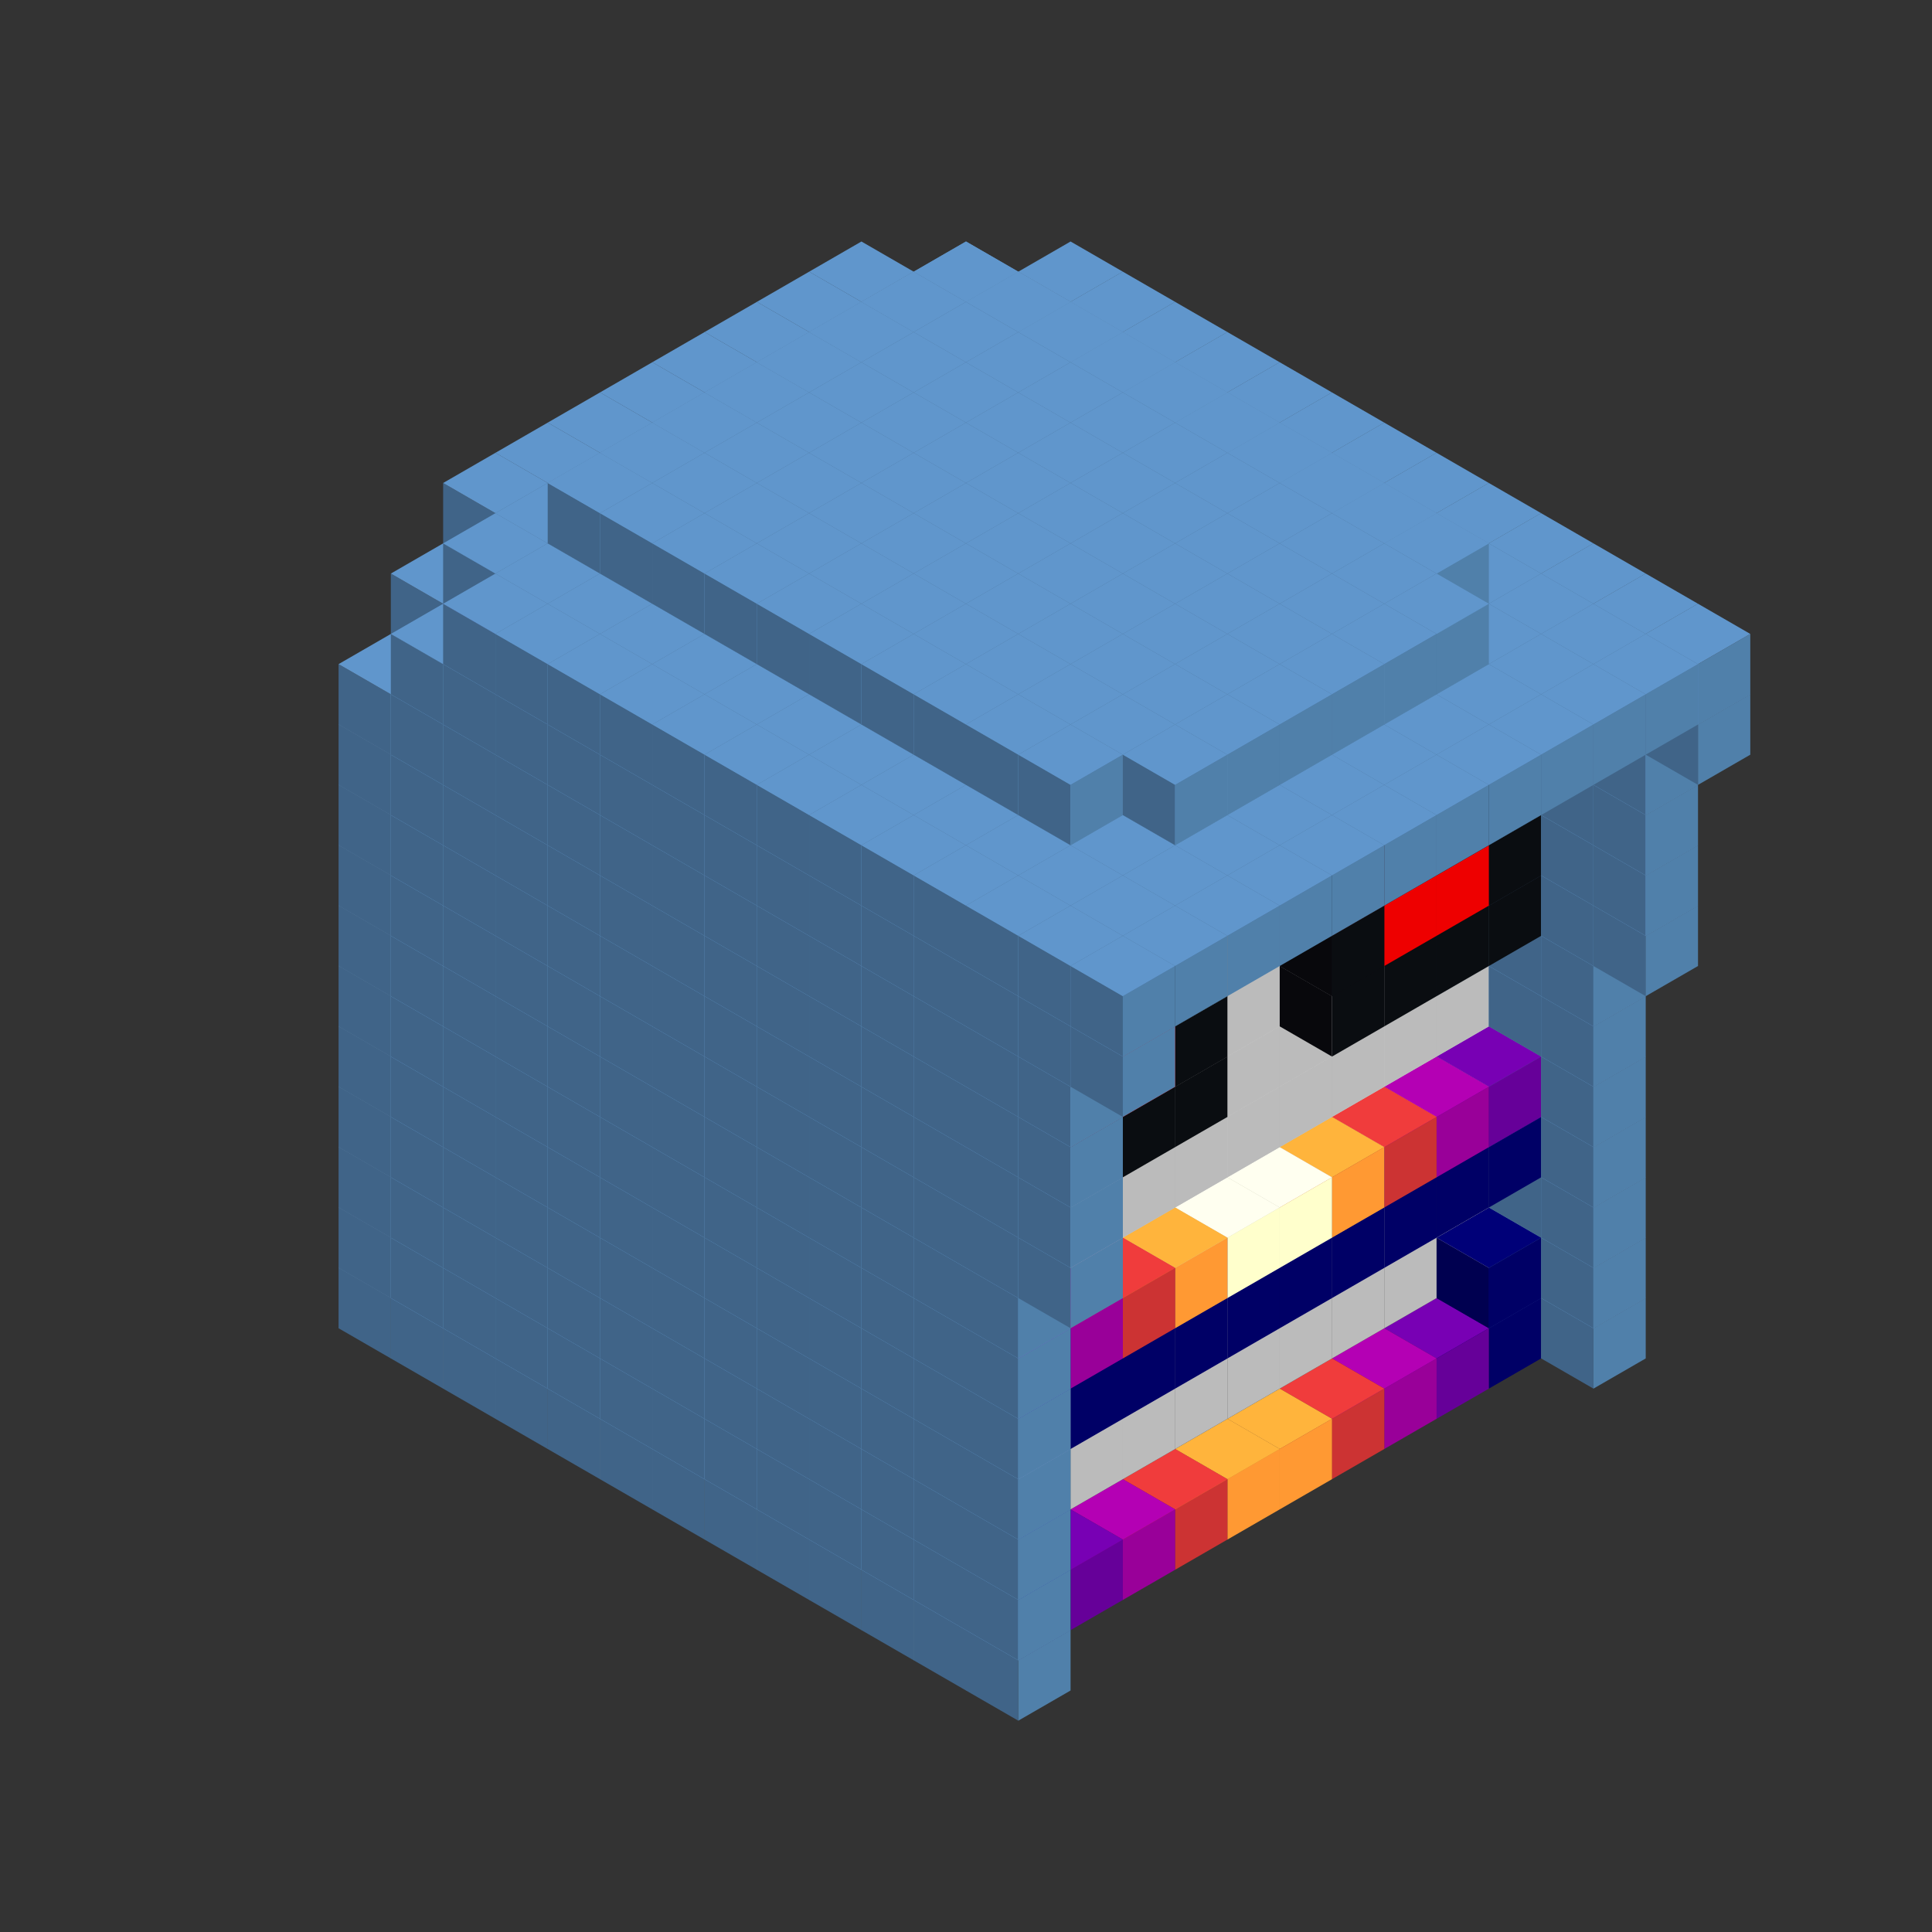 
<svg width='600' height='600' viewBox='4436371 5550000 3200000 3200000' xmlns='http://www.w3.org/2000/svg' xmlns:xlink='http://www.w3.org/1999/xlink'>
<rect x="4436371" y="5550000" width="3200000" height="3200000" fill="#333333" stroke="none"/>
<use xlink:href='#v-0x0000019b-11' transform='translate(1936371,3050000)'/>
<use xlink:href='#v-0x0000019b-11' transform='translate(983738,3600000)'/>
<use xlink:href='#v-0x0000019b-11' transform='translate(2022974,3100000)'/>
<use xlink:href='#v-0x0000019b-11' transform='translate(1070341,3650000)'/>
<use xlink:href='#v-0x0000019b-11' transform='translate(2109577,3150000)'/>
<use xlink:href='#v-0x0000019b-11' transform='translate(1156944,3700000)'/>
<use xlink:href='#v-0x0000019b-11' transform='translate(2196180,3200000)'/>
<use xlink:href='#v-0x0000019b-11' transform='translate(1243547,3750000)'/>
<use xlink:href='#v-0x0000019b-11' transform='translate(2282783,3250000)'/>
<use xlink:href='#v-0x0000019b-11' transform='translate(1330150,3800000)'/>
<use xlink:href='#v-0x0000019b-11' transform='translate(2369386,3300000)'/>
<use xlink:href='#v-0x0000019b-11' transform='translate(1416753,3850000)'/>
<use xlink:href='#v-0x0000019b-11' transform='translate(2455989,3350000)'/>
<use xlink:href='#v-0x0000019b-11' transform='translate(1503356,3900000)'/>
<use xlink:href='#v-0x0000019b-11' transform='translate(2542592,3400000)'/>
<use xlink:href='#v-0x0000019b-11' transform='translate(1589959,3950000)'/>
<use xlink:href='#v-0x0000019b-11' transform='translate(2629195,3450000)'/>
<use xlink:href='#v-0x0000019b-11' transform='translate(1676562,4000000)'/>
<use xlink:href='#v-0x0000019b-11' transform='translate(2715798,3500000)'/>
<use xlink:href='#v-0x0000019b-11' transform='translate(1763165,4050000)'/>
<use xlink:href='#v-0x0000019b-11' transform='translate(2802401,3550000)'/>
<use xlink:href='#v-0x0000019b-11' transform='translate(1849768,4100000)'/>
<use xlink:href='#v-0x0000019b-11' transform='translate(2889004,3600000)'/>
<use xlink:href='#v-0x0000019b-1' transform='translate(2802401,3650000)'/>
<use xlink:href='#v-0x0000019b-5' transform='translate(2715798,3700000)'/>
<use xlink:href='#v-0x0000019b-6' transform='translate(2629195,3750000)'/>
<use xlink:href='#v-0x0000019b-7' transform='translate(2542592,3800000)'/>
<use xlink:href='#v-0x0000019b-8' transform='translate(2455989,3850000)'/>
<use xlink:href='#v-0x0000019b-8' transform='translate(2369386,3900000)'/>
<use xlink:href='#v-0x0000019b-7' transform='translate(2282783,3950000)'/>
<use xlink:href='#v-0x0000019b-6' transform='translate(2196180,4000000)'/>
<use xlink:href='#v-0x0000019b-5' transform='translate(2109577,4050000)'/>
<use xlink:href='#v-0x0000019b-1' transform='translate(2022974,4100000)'/>
<use xlink:href='#v-0x0000019b-11' transform='translate(1936371,4150000)'/>
<use xlink:href='#v-0x0000019b-11' transform='translate(2975607,3650000)'/>
<use xlink:href='#v-0x0000019b-11' transform='translate(2022974,4200000)'/>
<use xlink:href='#v-0x0000019b-11' transform='translate(1936371,2950000)'/>
<use xlink:href='#v-0x0000019b-11' transform='translate(983738,3500000)'/>
<use xlink:href='#v-0x0000019b-11' transform='translate(2022974,3000000)'/>
<use xlink:href='#v-0x0000019b-11' transform='translate(1070341,3550000)'/>
<use xlink:href='#v-0x0000019b-11' transform='translate(2109577,3050000)'/>
<use xlink:href='#v-0x0000019b-11' transform='translate(1156944,3600000)'/>
<use xlink:href='#v-0x0000019b-11' transform='translate(2196180,3100000)'/>
<use xlink:href='#v-0x0000019b-11' transform='translate(1243547,3650000)'/>
<use xlink:href='#v-0x0000019b-11' transform='translate(2282783,3150000)'/>
<use xlink:href='#v-0x0000019b-11' transform='translate(1330150,3700000)'/>
<use xlink:href='#v-0x0000019b-11' transform='translate(2369386,3200000)'/>
<use xlink:href='#v-0x0000019b-11' transform='translate(1416753,3750000)'/>
<use xlink:href='#v-0x0000019b-11' transform='translate(2455989,3250000)'/>
<use xlink:href='#v-0x0000019b-11' transform='translate(1503356,3800000)'/>
<use xlink:href='#v-0x0000019b-11' transform='translate(2542592,3300000)'/>
<use xlink:href='#v-0x0000019b-11' transform='translate(1589959,3850000)'/>
<use xlink:href='#v-0x0000019b-11' transform='translate(2629195,3350000)'/>
<use xlink:href='#v-0x0000019b-11' transform='translate(1676562,3900000)'/>
<use xlink:href='#v-0x0000019b-11' transform='translate(2715798,3400000)'/>
<use xlink:href='#v-0x0000019b-11' transform='translate(1763165,3950000)'/>
<use xlink:href='#v-0x0000019b-11' transform='translate(2802401,3450000)'/>
<use xlink:href='#v-0x0000019b-2' transform='translate(2715798,3500000)'/>
<use xlink:href='#v-0x0000019b-2' transform='translate(2629195,3550000)'/>
<use xlink:href='#v-0x0000019b-2' transform='translate(2542592,3600000)'/>
<use xlink:href='#v-0x0000019b-2' transform='translate(2455989,3650000)'/>
<use xlink:href='#v-0x0000019b-2' transform='translate(2369386,3700000)'/>
<use xlink:href='#v-0x0000019b-2' transform='translate(2282783,3750000)'/>
<use xlink:href='#v-0x0000019b-2' transform='translate(2196180,3800000)'/>
<use xlink:href='#v-0x0000019b-2' transform='translate(2109577,3850000)'/>
<use xlink:href='#v-0x0000019b-2' transform='translate(2022974,3900000)'/>
<use xlink:href='#v-0x0000019b-2' transform='translate(1936371,3950000)'/>
<use xlink:href='#v-0x0000019b-11' transform='translate(1849768,4000000)'/>
<use xlink:href='#v-0x0000019b-11' transform='translate(2889004,3500000)'/>
<use xlink:href='#v-0x0000019b-1' transform='translate(2802401,3550000)'/>
<use xlink:href='#v-0x0000019b-1' transform='translate(2022974,4000000)'/>
<use xlink:href='#v-0x0000019b-11' transform='translate(1936371,4050000)'/>
<use xlink:href='#v-0x0000019b-11' transform='translate(2975607,3550000)'/>
<use xlink:href='#v-0x0000019b-11' transform='translate(2022974,4100000)'/>
<use xlink:href='#v-0x0000019b-11' transform='translate(1936371,2850000)'/>
<use xlink:href='#v-0x0000019b-11' transform='translate(983738,3400000)'/>
<use xlink:href='#v-0x0000019b-11' transform='translate(2022974,2900000)'/>
<use xlink:href='#v-0x0000019b-11' transform='translate(1070341,3450000)'/>
<use xlink:href='#v-0x0000019b-11' transform='translate(2109577,2950000)'/>
<use xlink:href='#v-0x0000019b-11' transform='translate(1156944,3500000)'/>
<use xlink:href='#v-0x0000019b-11' transform='translate(2196180,3000000)'/>
<use xlink:href='#v-0x0000019b-11' transform='translate(1243547,3550000)'/>
<use xlink:href='#v-0x0000019b-11' transform='translate(2282783,3050000)'/>
<use xlink:href='#v-0x0000019b-11' transform='translate(1330150,3600000)'/>
<use xlink:href='#v-0x0000019b-11' transform='translate(2369386,3100000)'/>
<use xlink:href='#v-0x0000019b-11' transform='translate(1416753,3650000)'/>
<use xlink:href='#v-0x0000019b-11' transform='translate(2455989,3150000)'/>
<use xlink:href='#v-0x0000019b-11' transform='translate(1503356,3700000)'/>
<use xlink:href='#v-0x0000019b-11' transform='translate(2542592,3200000)'/>
<use xlink:href='#v-0x0000019b-11' transform='translate(1589959,3750000)'/>
<use xlink:href='#v-0x0000019b-11' transform='translate(2629195,3250000)'/>
<use xlink:href='#v-0x0000019b-11' transform='translate(1676562,3800000)'/>
<use xlink:href='#v-0x0000019b-11' transform='translate(2715798,3300000)'/>
<use xlink:href='#v-0x0000019b-11' transform='translate(1763165,3850000)'/>
<use xlink:href='#v-0x0000019b-11' transform='translate(2802401,3350000)'/>
<use xlink:href='#v-0x0000019b-2' transform='translate(2715798,3400000)'/>
<use xlink:href='#v-0x0000019b-2' transform='translate(2629195,3450000)'/>
<use xlink:href='#v-0x0000019b-2' transform='translate(2542592,3500000)'/>
<use xlink:href='#v-0x0000019b-2' transform='translate(2455989,3550000)'/>
<use xlink:href='#v-0x0000019b-2' transform='translate(2369386,3600000)'/>
<use xlink:href='#v-0x0000019b-2' transform='translate(2282783,3650000)'/>
<use xlink:href='#v-0x0000019b-2' transform='translate(2196180,3700000)'/>
<use xlink:href='#v-0x0000019b-2' transform='translate(2109577,3750000)'/>
<use xlink:href='#v-0x0000019b-2' transform='translate(2022974,3800000)'/>
<use xlink:href='#v-0x0000019b-2' transform='translate(1936371,3850000)'/>
<use xlink:href='#v-0x0000019b-11' transform='translate(1849768,3900000)'/>
<use xlink:href='#v-0x0000019b-11' transform='translate(2889004,3400000)'/>
<use xlink:href='#v-0x0000019b-11' transform='translate(1936371,3950000)'/>
<use xlink:href='#v-0x0000019b-11' transform='translate(2975607,3450000)'/>
<use xlink:href='#v-0x0000019b-11' transform='translate(2022974,4000000)'/>
<use xlink:href='#v-0x0000019b-11' transform='translate(1936371,2750000)'/>
<use xlink:href='#v-0x0000019b-11' transform='translate(983738,3300000)'/>
<use xlink:href='#v-0x0000019b-11' transform='translate(2022974,2800000)'/>
<use xlink:href='#v-0x0000019b-11' transform='translate(1070341,3350000)'/>
<use xlink:href='#v-0x0000019b-11' transform='translate(2109577,2850000)'/>
<use xlink:href='#v-0x0000019b-11' transform='translate(1156944,3400000)'/>
<use xlink:href='#v-0x0000019b-11' transform='translate(2196180,2900000)'/>
<use xlink:href='#v-0x0000019b-11' transform='translate(1243547,3450000)'/>
<use xlink:href='#v-0x0000019b-11' transform='translate(2282783,2950000)'/>
<use xlink:href='#v-0x0000019b-11' transform='translate(1330150,3500000)'/>
<use xlink:href='#v-0x0000019b-11' transform='translate(2369386,3000000)'/>
<use xlink:href='#v-0x0000019b-11' transform='translate(1416753,3550000)'/>
<use xlink:href='#v-0x0000019b-11' transform='translate(2455989,3050000)'/>
<use xlink:href='#v-0x0000019b-11' transform='translate(1503356,3600000)'/>
<use xlink:href='#v-0x0000019b-11' transform='translate(2542592,3100000)'/>
<use xlink:href='#v-0x0000019b-11' transform='translate(1589959,3650000)'/>
<use xlink:href='#v-0x0000019b-11' transform='translate(2629195,3150000)'/>
<use xlink:href='#v-0x0000019b-11' transform='translate(1676562,3700000)'/>
<use xlink:href='#v-0x0000019b-11' transform='translate(2715798,3200000)'/>
<use xlink:href='#v-0x0000019b-11' transform='translate(1763165,3750000)'/>
<use xlink:href='#v-0x0000019b-11' transform='translate(2802401,3250000)'/>
<use xlink:href='#v-0x0000019b-2' transform='translate(2715798,3300000)'/>
<use xlink:href='#v-0x0000019b-2' transform='translate(2629195,3350000)'/>
<use xlink:href='#v-0x0000019b-2' transform='translate(2542592,3400000)'/>
<use xlink:href='#v-0x0000019b-2' transform='translate(2455989,3450000)'/>
<use xlink:href='#v-0x0000019b-2' transform='translate(2369386,3500000)'/>
<use xlink:href='#v-0x0000019b-2' transform='translate(2282783,3550000)'/>
<use xlink:href='#v-0x0000019b-2' transform='translate(2196180,3600000)'/>
<use xlink:href='#v-0x0000019b-2' transform='translate(2109577,3650000)'/>
<use xlink:href='#v-0x0000019b-2' transform='translate(2022974,3700000)'/>
<use xlink:href='#v-0x0000019b-2' transform='translate(1936371,3750000)'/>
<use xlink:href='#v-0x0000019b-11' transform='translate(1849768,3800000)'/>
<use xlink:href='#v-0x0000019b-11' transform='translate(2889004,3300000)'/>
<use xlink:href='#v-0x0000019b-1' transform='translate(2802401,3350000)'/>
<use xlink:href='#v-0x0000019b-1' transform='translate(2715798,3400000)'/>
<use xlink:href='#v-0x0000019b-1' transform='translate(2629195,3450000)'/>
<use xlink:href='#v-0x0000019b-1' transform='translate(2542592,3500000)'/>
<use xlink:href='#v-0x0000019b-1' transform='translate(2455989,3550000)'/>
<use xlink:href='#v-0x0000019b-1' transform='translate(2369386,3600000)'/>
<use xlink:href='#v-0x0000019b-1' transform='translate(2282783,3650000)'/>
<use xlink:href='#v-0x0000019b-1' transform='translate(2196180,3700000)'/>
<use xlink:href='#v-0x0000019b-1' transform='translate(2109577,3750000)'/>
<use xlink:href='#v-0x0000019b-1' transform='translate(2022974,3800000)'/>
<use xlink:href='#v-0x0000019b-11' transform='translate(1936371,3850000)'/>
<use xlink:href='#v-0x0000019b-11' transform='translate(2975607,3350000)'/>
<use xlink:href='#v-0x0000019b-11' transform='translate(2022974,3900000)'/>
<use xlink:href='#v-0x0000019b-11' transform='translate(1936371,2650000)'/>
<use xlink:href='#v-0x0000019b-11' transform='translate(983738,3200000)'/>
<use xlink:href='#v-0x0000019b-11' transform='translate(2022974,2700000)'/>
<use xlink:href='#v-0x0000019b-11' transform='translate(1070341,3250000)'/>
<use xlink:href='#v-0x0000019b-11' transform='translate(2109577,2750000)'/>
<use xlink:href='#v-0x0000019b-11' transform='translate(1156944,3300000)'/>
<use xlink:href='#v-0x0000019b-11' transform='translate(2196180,2800000)'/>
<use xlink:href='#v-0x0000019b-11' transform='translate(1243547,3350000)'/>
<use xlink:href='#v-0x0000019b-11' transform='translate(2282783,2850000)'/>
<use xlink:href='#v-0x0000019b-11' transform='translate(1330150,3400000)'/>
<use xlink:href='#v-0x0000019b-11' transform='translate(2369386,2900000)'/>
<use xlink:href='#v-0x0000019b-11' transform='translate(1416753,3450000)'/>
<use xlink:href='#v-0x0000019b-11' transform='translate(2455989,2950000)'/>
<use xlink:href='#v-0x0000019b-11' transform='translate(1503356,3500000)'/>
<use xlink:href='#v-0x0000019b-11' transform='translate(2542592,3000000)'/>
<use xlink:href='#v-0x0000019b-11' transform='translate(1589959,3550000)'/>
<use xlink:href='#v-0x0000019b-11' transform='translate(2629195,3050000)'/>
<use xlink:href='#v-0x0000019b-11' transform='translate(1676562,3600000)'/>
<use xlink:href='#v-0x0000019b-11' transform='translate(2715798,3100000)'/>
<use xlink:href='#v-0x0000019b-11' transform='translate(1763165,3650000)'/>
<use xlink:href='#v-0x0000019b-11' transform='translate(2802401,3150000)'/>
<use xlink:href='#v-0x0000019b-2' transform='translate(2715798,3200000)'/>
<use xlink:href='#v-0x0000019b-2' transform='translate(2629195,3250000)'/>
<use xlink:href='#v-0x0000019b-2' transform='translate(2542592,3300000)'/>
<use xlink:href='#v-0x0000019b-2' transform='translate(2455989,3350000)'/>
<use xlink:href='#v-0x0000019b-2' transform='translate(2369386,3400000)'/>
<use xlink:href='#v-0x0000019b-2' transform='translate(2282783,3450000)'/>
<use xlink:href='#v-0x0000019b-2' transform='translate(2196180,3500000)'/>
<use xlink:href='#v-0x0000019b-2' transform='translate(2109577,3550000)'/>
<use xlink:href='#v-0x0000019b-2' transform='translate(2022974,3600000)'/>
<use xlink:href='#v-0x0000019b-2' transform='translate(1936371,3650000)'/>
<use xlink:href='#v-0x0000019b-11' transform='translate(1849768,3700000)'/>
<use xlink:href='#v-0x0000019b-11' transform='translate(2889004,3200000)'/>
<use xlink:href='#v-0x0000019b-5' transform='translate(2802401,3250000)'/>
<use xlink:href='#v-0x0000019b-6' transform='translate(2715798,3300000)'/>
<use xlink:href='#v-0x0000019b-7' transform='translate(2629195,3350000)'/>
<use xlink:href='#v-0x0000019b-8' transform='translate(2542592,3400000)'/>
<use xlink:href='#v-0x0000019b-3' transform='translate(2455989,3450000)'/>
<use xlink:href='#v-0x0000019b-3' transform='translate(2369386,3500000)'/>
<use xlink:href='#v-0x0000019b-8' transform='translate(2282783,3550000)'/>
<use xlink:href='#v-0x0000019b-7' transform='translate(2196180,3600000)'/>
<use xlink:href='#v-0x0000019b-6' transform='translate(2109577,3650000)'/>
<use xlink:href='#v-0x0000019b-5' transform='translate(2022974,3700000)'/>
<use xlink:href='#v-0x0000019b-11' transform='translate(1936371,3750000)'/>
<use xlink:href='#v-0x0000019b-11' transform='translate(2975607,3250000)'/>
<use xlink:href='#v-0x0000019b-11' transform='translate(2022974,3800000)'/>
<use xlink:href='#v-0x0000019b-11' transform='translate(1936371,2550000)'/>
<use xlink:href='#v-0x0000019b-11' transform='translate(983738,3100000)'/>
<use xlink:href='#v-0x0000019b-11' transform='translate(2022974,2600000)'/>
<use xlink:href='#v-0x0000019b-11' transform='translate(1070341,3150000)'/>
<use xlink:href='#v-0x0000019b-11' transform='translate(2109577,2650000)'/>
<use xlink:href='#v-0x0000019b-11' transform='translate(1156944,3200000)'/>
<use xlink:href='#v-0x0000019b-11' transform='translate(2196180,2700000)'/>
<use xlink:href='#v-0x0000019b-11' transform='translate(1243547,3250000)'/>
<use xlink:href='#v-0x0000019b-11' transform='translate(2282783,2750000)'/>
<use xlink:href='#v-0x0000019b-11' transform='translate(1330150,3300000)'/>
<use xlink:href='#v-0x0000019b-11' transform='translate(2369386,2800000)'/>
<use xlink:href='#v-0x0000019b-11' transform='translate(1416753,3350000)'/>
<use xlink:href='#v-0x0000019b-11' transform='translate(2455989,2850000)'/>
<use xlink:href='#v-0x0000019b-11' transform='translate(1503356,3400000)'/>
<use xlink:href='#v-0x0000019b-11' transform='translate(2542592,2900000)'/>
<use xlink:href='#v-0x0000019b-11' transform='translate(1589959,3450000)'/>
<use xlink:href='#v-0x0000019b-11' transform='translate(2629195,2950000)'/>
<use xlink:href='#v-0x0000019b-11' transform='translate(1676562,3500000)'/>
<use xlink:href='#v-0x0000019b-11' transform='translate(2715798,3000000)'/>
<use xlink:href='#v-0x0000019b-11' transform='translate(1763165,3550000)'/>
<use xlink:href='#v-0x0000019b-11' transform='translate(2802401,3050000)'/>
<use xlink:href='#v-0x0000019b-2' transform='translate(2715798,3100000)'/>
<use xlink:href='#v-0x0000019b-2' transform='translate(2629195,3150000)'/>
<use xlink:href='#v-0x0000019b-2' transform='translate(2542592,3200000)'/>
<use xlink:href='#v-0x0000019b-2' transform='translate(2455989,3250000)'/>
<use xlink:href='#v-0x0000019b-2' transform='translate(2369386,3300000)'/>
<use xlink:href='#v-0x0000019b-2' transform='translate(2282783,3350000)'/>
<use xlink:href='#v-0x0000019b-2' transform='translate(2196180,3400000)'/>
<use xlink:href='#v-0x0000019b-2' transform='translate(2109577,3450000)'/>
<use xlink:href='#v-0x0000019b-2' transform='translate(2022974,3500000)'/>
<use xlink:href='#v-0x0000019b-2' transform='translate(1936371,3550000)'/>
<use xlink:href='#v-0x0000019b-11' transform='translate(1849768,3600000)'/>
<use xlink:href='#v-0x0000019b-11' transform='translate(2889004,3100000)'/>
<use xlink:href='#v-0x0000019b-11' transform='translate(1936371,3650000)'/>
<use xlink:href='#v-0x0000019b-11' transform='translate(2975607,3150000)'/>
<use xlink:href='#v-0x0000019b-11' transform='translate(2022974,3700000)'/>
<use xlink:href='#v-0x0000019b-11' transform='translate(1936371,2450000)'/>
<use xlink:href='#v-0x0000019b-11' transform='translate(983738,3000000)'/>
<use xlink:href='#v-0x0000019b-11' transform='translate(2022974,2500000)'/>
<use xlink:href='#v-0x0000019b-11' transform='translate(1070341,3050000)'/>
<use xlink:href='#v-0x0000019b-11' transform='translate(2109577,2550000)'/>
<use xlink:href='#v-0x0000019b-11' transform='translate(1156944,3100000)'/>
<use xlink:href='#v-0x0000019b-11' transform='translate(2196180,2600000)'/>
<use xlink:href='#v-0x0000019b-11' transform='translate(1243547,3150000)'/>
<use xlink:href='#v-0x0000019b-11' transform='translate(2282783,2650000)'/>
<use xlink:href='#v-0x0000019b-11' transform='translate(1330150,3200000)'/>
<use xlink:href='#v-0x0000019b-11' transform='translate(2369386,2700000)'/>
<use xlink:href='#v-0x0000019b-11' transform='translate(1416753,3250000)'/>
<use xlink:href='#v-0x0000019b-11' transform='translate(2455989,2750000)'/>
<use xlink:href='#v-0x0000019b-11' transform='translate(1503356,3300000)'/>
<use xlink:href='#v-0x0000019b-11' transform='translate(2542592,2800000)'/>
<use xlink:href='#v-0x0000019b-11' transform='translate(1589959,3350000)'/>
<use xlink:href='#v-0x0000019b-11' transform='translate(2629195,2850000)'/>
<use xlink:href='#v-0x0000019b-11' transform='translate(1676562,3400000)'/>
<use xlink:href='#v-0x0000019b-11' transform='translate(2715798,2900000)'/>
<use xlink:href='#v-0x0000019b-11' transform='translate(1763165,3450000)'/>
<use xlink:href='#v-0x0000019b-11' transform='translate(2802401,2950000)'/>
<use xlink:href='#v-0x0000019b-2' transform='translate(2715798,3000000)'/>
<use xlink:href='#v-0x0000019b-2' transform='translate(2629195,3050000)'/>
<use xlink:href='#v-0x0000019b-2' transform='translate(2542592,3100000)'/>
<use xlink:href='#v-0x0000019b-2' transform='translate(2455989,3150000)'/>
<use xlink:href='#v-0x0000019b-2' transform='translate(2369386,3200000)'/>
<use xlink:href='#v-0x0000019b-2' transform='translate(2282783,3250000)'/>
<use xlink:href='#v-0x0000019b-2' transform='translate(2196180,3300000)'/>
<use xlink:href='#v-0x0000019b-2' transform='translate(2109577,3350000)'/>
<use xlink:href='#v-0x0000019b-2' transform='translate(2022974,3400000)'/>
<use xlink:href='#v-0x0000019b-2' transform='translate(1936371,3450000)'/>
<use xlink:href='#v-0x0000019b-11' transform='translate(1849768,3500000)'/>
<use xlink:href='#v-0x0000019b-11' transform='translate(2889004,3000000)'/>
<use xlink:href='#v-0x0000019b-11' transform='translate(1936371,3550000)'/>
<use xlink:href='#v-0x0000019b-11' transform='translate(2975607,3050000)'/>
<use xlink:href='#v-0x0000019b-11' transform='translate(2022974,3600000)'/>
<use xlink:href='#v-0x0000019b-11' transform='translate(1936371,2350000)'/>
<use xlink:href='#v-0x0000019b-11' transform='translate(983738,2900000)'/>
<use xlink:href='#v-0x0000019b-11' transform='translate(2022974,2400000)'/>
<use xlink:href='#v-0x0000019b-11' transform='translate(1070341,2950000)'/>
<use xlink:href='#v-0x0000019b-11' transform='translate(2109577,2450000)'/>
<use xlink:href='#v-0x0000019b-11' transform='translate(1156944,3000000)'/>
<use xlink:href='#v-0x0000019b-11' transform='translate(2196180,2500000)'/>
<use xlink:href='#v-0x0000019b-11' transform='translate(1243547,3050000)'/>
<use xlink:href='#v-0x0000019b-11' transform='translate(2282783,2550000)'/>
<use xlink:href='#v-0x0000019b-11' transform='translate(1330150,3100000)'/>
<use xlink:href='#v-0x0000019b-11' transform='translate(2369386,2600000)'/>
<use xlink:href='#v-0x0000019b-11' transform='translate(1416753,3150000)'/>
<use xlink:href='#v-0x0000019b-11' transform='translate(2455989,2650000)'/>
<use xlink:href='#v-0x0000019b-11' transform='translate(1503356,3200000)'/>
<use xlink:href='#v-0x0000019b-11' transform='translate(2542592,2700000)'/>
<use xlink:href='#v-0x0000019b-11' transform='translate(1589959,3250000)'/>
<use xlink:href='#v-0x0000019b-11' transform='translate(2629195,2750000)'/>
<use xlink:href='#v-0x0000019b-11' transform='translate(1676562,3300000)'/>
<use xlink:href='#v-0x0000019b-11' transform='translate(2715798,2800000)'/>
<use xlink:href='#v-0x0000019b-11' transform='translate(1763165,3350000)'/>
<use xlink:href='#v-0x0000019b-11' transform='translate(2802401,2850000)'/>
<use xlink:href='#v-0x0000019b-2' transform='translate(2715798,2900000)'/>
<use xlink:href='#v-0x0000019b-2' transform='translate(2629195,2950000)'/>
<use xlink:href='#v-0x0000019b-2' transform='translate(2542592,3000000)'/>
<use xlink:href='#v-0x0000019b-2' transform='translate(2455989,3050000)'/>
<use xlink:href='#v-0x0000019b-2' transform='translate(2369386,3100000)'/>
<use xlink:href='#v-0x0000019b-2' transform='translate(2282783,3150000)'/>
<use xlink:href='#v-0x0000019b-2' transform='translate(2196180,3200000)'/>
<use xlink:href='#v-0x0000019b-2' transform='translate(2109577,3250000)'/>
<use xlink:href='#v-0x0000019b-2' transform='translate(2022974,3300000)'/>
<use xlink:href='#v-0x0000019b-2' transform='translate(1936371,3350000)'/>
<use xlink:href='#v-0x0000019b-11' transform='translate(1849768,3400000)'/>
<use xlink:href='#v-0x0000019b-11' transform='translate(2889004,2900000)'/>
<use xlink:href='#v-0x0000019b-9' transform='translate(2802401,2950000)'/>
<use xlink:href='#v-0x0000019b-9' transform='translate(2715798,3000000)'/>
<use xlink:href='#v-0x0000019b-9' transform='translate(2629195,3050000)'/>
<use xlink:href='#v-0x0000019b-9' transform='translate(2542592,3100000)'/>
<use xlink:href='#v-0x0000019b-9' transform='translate(2282783,3250000)'/>
<use xlink:href='#v-0x0000019b-9' transform='translate(2196180,3300000)'/>
<use xlink:href='#v-0x0000019b-9' transform='translate(2109577,3350000)'/>
<use xlink:href='#v-0x0000019b-9' transform='translate(2022974,3400000)'/>
<use xlink:href='#v-0x0000019b-11' transform='translate(1936371,3450000)'/>
<use xlink:href='#v-0x0000019b-11' transform='translate(2975607,2950000)'/>
<use xlink:href='#v-0x0000019b-11' transform='translate(2022974,3500000)'/>
<use xlink:href='#v-0x0000019b-11' transform='translate(3062210,3000000)'/>
<use xlink:href='#v-0x0000019b-11' transform='translate(2109577,3550000)'/>
<use xlink:href='#v-0x0000019b-11' transform='translate(1936371,2250000)'/>
<use xlink:href='#v-0x0000019b-11' transform='translate(983738,2800000)'/>
<use xlink:href='#v-0x0000019b-11' transform='translate(2022974,2300000)'/>
<use xlink:href='#v-0x0000019b-11' transform='translate(1070341,2850000)'/>
<use xlink:href='#v-0x0000019b-11' transform='translate(2109577,2350000)'/>
<use xlink:href='#v-0x0000019b-11' transform='translate(1156944,2900000)'/>
<use xlink:href='#v-0x0000019b-11' transform='translate(2196180,2400000)'/>
<use xlink:href='#v-0x0000019b-11' transform='translate(1243547,2950000)'/>
<use xlink:href='#v-0x0000019b-11' transform='translate(2282783,2450000)'/>
<use xlink:href='#v-0x0000019b-11' transform='translate(1330150,3000000)'/>
<use xlink:href='#v-0x0000019b-11' transform='translate(2369386,2500000)'/>
<use xlink:href='#v-0x0000019b-11' transform='translate(1416753,3050000)'/>
<use xlink:href='#v-0x0000019b-11' transform='translate(2455989,2550000)'/>
<use xlink:href='#v-0x0000019b-11' transform='translate(1503356,3100000)'/>
<use xlink:href='#v-0x0000019b-11' transform='translate(2542592,2600000)'/>
<use xlink:href='#v-0x0000019b-11' transform='translate(1589959,3150000)'/>
<use xlink:href='#v-0x0000019b-11' transform='translate(2629195,2650000)'/>
<use xlink:href='#v-0x0000019b-11' transform='translate(1676562,3200000)'/>
<use xlink:href='#v-0x0000019b-11' transform='translate(2715798,2700000)'/>
<use xlink:href='#v-0x0000019b-11' transform='translate(1763165,3250000)'/>
<use xlink:href='#v-0x0000019b-11' transform='translate(2802401,2750000)'/>
<use xlink:href='#v-0x0000019b-2' transform='translate(2715798,2800000)'/>
<use xlink:href='#v-0x0000019b-2' transform='translate(2629195,2850000)'/>
<use xlink:href='#v-0x0000019b-2' transform='translate(2542592,2900000)'/>
<use xlink:href='#v-0x0000019b-2' transform='translate(2455989,2950000)'/>
<use xlink:href='#v-0x0000019b-2' transform='translate(2369386,3000000)'/>
<use xlink:href='#v-0x0000019b-2' transform='translate(2282783,3050000)'/>
<use xlink:href='#v-0x0000019b-2' transform='translate(2196180,3100000)'/>
<use xlink:href='#v-0x0000019b-2' transform='translate(2109577,3150000)'/>
<use xlink:href='#v-0x0000019b-2' transform='translate(2022974,3200000)'/>
<use xlink:href='#v-0x0000019b-2' transform='translate(1936371,3250000)'/>
<use xlink:href='#v-0x0000019b-11' transform='translate(1849768,3300000)'/>
<use xlink:href='#v-0x0000019b-11' transform='translate(2889004,2800000)'/>
<use xlink:href='#v-0x0000019b-9' transform='translate(2802401,2850000)'/>
<use xlink:href='#v-0x0000019b-10' transform='translate(2715798,2900000)'/>
<use xlink:href='#v-0x0000019b-10' transform='translate(2629195,2950000)'/>
<use xlink:href='#v-0x0000019b-9' transform='translate(2542592,3000000)'/>
<use xlink:href='#v-0x0000019b-9' transform='translate(2282783,3150000)'/>
<use xlink:href='#v-0x0000019b-10' transform='translate(2196180,3200000)'/>
<use xlink:href='#v-0x0000019b-10' transform='translate(2109577,3250000)'/>
<use xlink:href='#v-0x0000019b-9' transform='translate(2022974,3300000)'/>
<use xlink:href='#v-0x0000019b-11' transform='translate(1936371,3350000)'/>
<use xlink:href='#v-0x0000019b-11' transform='translate(2975607,2850000)'/>
<use xlink:href='#v-0x0000019b-11' transform='translate(2022974,3400000)'/>
<use xlink:href='#v-0x0000019b-11' transform='translate(3062210,2900000)'/>
<use xlink:href='#v-0x0000019b-11' transform='translate(2109577,3450000)'/>
<use xlink:href='#v-0x0000019b-11' transform='translate(1936371,2150000)'/>
<use xlink:href='#v-0x0000019b-11' transform='translate(983738,2700000)'/>
<use xlink:href='#v-0x0000019b-11' transform='translate(2022974,2200000)'/>
<use xlink:href='#v-0x0000019b-11' transform='translate(1070341,2750000)'/>
<use xlink:href='#v-0x0000019b-11' transform='translate(2109577,2250000)'/>
<use xlink:href='#v-0x0000019b-11' transform='translate(1156944,2800000)'/>
<use xlink:href='#v-0x0000019b-11' transform='translate(2196180,2300000)'/>
<use xlink:href='#v-0x0000019b-11' transform='translate(1243547,2850000)'/>
<use xlink:href='#v-0x0000019b-11' transform='translate(2282783,2350000)'/>
<use xlink:href='#v-0x0000019b-11' transform='translate(1330150,2900000)'/>
<use xlink:href='#v-0x0000019b-11' transform='translate(2369386,2400000)'/>
<use xlink:href='#v-0x0000019b-11' transform='translate(1416753,2950000)'/>
<use xlink:href='#v-0x0000019b-11' transform='translate(2455989,2450000)'/>
<use xlink:href='#v-0x0000019b-11' transform='translate(1503356,3000000)'/>
<use xlink:href='#v-0x0000019b-11' transform='translate(2542592,2500000)'/>
<use xlink:href='#v-0x0000019b-11' transform='translate(1589959,3050000)'/>
<use xlink:href='#v-0x0000019b-11' transform='translate(2629195,2550000)'/>
<use xlink:href='#v-0x0000019b-11' transform='translate(1676562,3100000)'/>
<use xlink:href='#v-0x0000019b-11' transform='translate(2715798,2600000)'/>
<use xlink:href='#v-0x0000019b-11' transform='translate(1763165,3150000)'/>
<use xlink:href='#v-0x0000019b-11' transform='translate(2802401,2650000)'/>
<use xlink:href='#v-0x0000019b-2' transform='translate(2715798,2700000)'/>
<use xlink:href='#v-0x0000019b-2' transform='translate(2629195,2750000)'/>
<use xlink:href='#v-0x0000019b-2' transform='translate(2542592,2800000)'/>
<use xlink:href='#v-0x0000019b-2' transform='translate(2455989,2850000)'/>
<use xlink:href='#v-0x0000019b-2' transform='translate(2369386,2900000)'/>
<use xlink:href='#v-0x0000019b-2' transform='translate(2282783,2950000)'/>
<use xlink:href='#v-0x0000019b-2' transform='translate(2196180,3000000)'/>
<use xlink:href='#v-0x0000019b-2' transform='translate(2109577,3050000)'/>
<use xlink:href='#v-0x0000019b-2' transform='translate(2022974,3100000)'/>
<use xlink:href='#v-0x0000019b-2' transform='translate(1936371,3150000)'/>
<use xlink:href='#v-0x0000019b-11' transform='translate(1849768,3200000)'/>
<use xlink:href='#v-0x0000019b-11' transform='translate(2889004,2700000)'/>
<use xlink:href='#v-0x0000019b-9' transform='translate(2802401,2750000)'/>
<use xlink:href='#v-0x0000019b-9' transform='translate(2715798,2800000)'/>
<use xlink:href='#v-0x0000019b-9' transform='translate(2629195,2850000)'/>
<use xlink:href='#v-0x0000019b-9' transform='translate(2542592,2900000)'/>
<use xlink:href='#v-0x0000019b-9' transform='translate(2282783,3050000)'/>
<use xlink:href='#v-0x0000019b-9' transform='translate(2196180,3100000)'/>
<use xlink:href='#v-0x0000019b-9' transform='translate(2109577,3150000)'/>
<use xlink:href='#v-0x0000019b-9' transform='translate(2022974,3200000)'/>
<use xlink:href='#v-0x0000019b-11' transform='translate(1936371,3250000)'/>
<use xlink:href='#v-0x0000019b-11' transform='translate(2975607,2750000)'/>
<use xlink:href='#v-0x0000019b-11' transform='translate(2022974,3300000)'/>
<use xlink:href='#v-0x0000019b-11' transform='translate(3062210,2800000)'/>
<use xlink:href='#v-0x0000019b-11' transform='translate(2109577,3350000)'/>
<use xlink:href='#v-0x0000019b-11' transform='translate(1936371,2050000)'/>
<use xlink:href='#v-0x0000019b-11' transform='translate(983738,2600000)'/>
<use xlink:href='#v-0x0000019b-11' transform='translate(2022974,2100000)'/>
<use xlink:href='#v-0x0000019b-11' transform='translate(1070341,2650000)'/>
<use xlink:href='#v-0x0000019b-11' transform='translate(2109577,2150000)'/>
<use xlink:href='#v-0x0000019b-11' transform='translate(1156944,2700000)'/>
<use xlink:href='#v-0x0000019b-11' transform='translate(2196180,2200000)'/>
<use xlink:href='#v-0x0000019b-11' transform='translate(1243547,2750000)'/>
<use xlink:href='#v-0x0000019b-11' transform='translate(2282783,2250000)'/>
<use xlink:href='#v-0x0000019b-11' transform='translate(1330150,2800000)'/>
<use xlink:href='#v-0x0000019b-11' transform='translate(2369386,2300000)'/>
<use xlink:href='#v-0x0000019b-11' transform='translate(1416753,2850000)'/>
<use xlink:href='#v-0x0000019b-11' transform='translate(2455989,2350000)'/>
<use xlink:href='#v-0x0000019b-11' transform='translate(1503356,2900000)'/>
<use xlink:href='#v-0x0000019b-11' transform='translate(2542592,2400000)'/>
<use xlink:href='#v-0x0000019b-11' transform='translate(1589959,2950000)'/>
<use xlink:href='#v-0x0000019b-11' transform='translate(2629195,2450000)'/>
<use xlink:href='#v-0x0000019b-11' transform='translate(1676562,3000000)'/>
<use xlink:href='#v-0x0000019b-11' transform='translate(2715798,2500000)'/>
<use xlink:href='#v-0x0000019b-11' transform='translate(1763165,3050000)'/>
<use xlink:href='#v-0x0000019b-11' transform='translate(2802401,2550000)'/>
<use xlink:href='#v-0x0000019b-2' transform='translate(2715798,2600000)'/>
<use xlink:href='#v-0x0000019b-2' transform='translate(2629195,2650000)'/>
<use xlink:href='#v-0x0000019b-2' transform='translate(2542592,2700000)'/>
<use xlink:href='#v-0x0000019b-2' transform='translate(2455989,2750000)'/>
<use xlink:href='#v-0x0000019b-2' transform='translate(2369386,2800000)'/>
<use xlink:href='#v-0x0000019b-2' transform='translate(2282783,2850000)'/>
<use xlink:href='#v-0x0000019b-2' transform='translate(2196180,2900000)'/>
<use xlink:href='#v-0x0000019b-2' transform='translate(2109577,2950000)'/>
<use xlink:href='#v-0x0000019b-2' transform='translate(2022974,3000000)'/>
<use xlink:href='#v-0x0000019b-2' transform='translate(1936371,3050000)'/>
<use xlink:href='#v-0x0000019b-11' transform='translate(1849768,3100000)'/>
<use xlink:href='#v-0x0000019b-11' transform='translate(2889004,2600000)'/>
<use xlink:href='#v-0x0000019b-11' transform='translate(1936371,3150000)'/>
<use xlink:href='#v-0x0000019b-11' transform='translate(2975607,2650000)'/>
<use xlink:href='#v-0x0000019b-11' transform='translate(2022974,3200000)'/>
<use xlink:href='#v-0x0000019b-11' transform='translate(3062210,2700000)'/>
<use xlink:href='#v-0x0000019b-11' transform='translate(2109577,3250000)'/>
<use xlink:href='#v-0x0000019b-11' transform='translate(1849768,2000000)'/>
<use xlink:href='#v-0x0000019b-11' transform='translate(1763165,2050000)'/>
<use xlink:href='#v-0x0000019b-11' transform='translate(1676562,2100000)'/>
<use xlink:href='#v-0x0000019b-11' transform='translate(1589959,2150000)'/>
<use xlink:href='#v-0x0000019b-11' transform='translate(1503356,2200000)'/>
<use xlink:href='#v-0x0000019b-11' transform='translate(1416753,2250000)'/>
<use xlink:href='#v-0x0000019b-11' transform='translate(1330150,2300000)'/>
<use xlink:href='#v-0x0000019b-11' transform='translate(1243547,2350000)'/>
<use xlink:href='#v-0x0000019b-11' transform='translate(1156944,2400000)'/>
<use xlink:href='#v-0x0000019b-11' transform='translate(1070341,2450000)'/>
<use xlink:href='#v-0x0000019b-11' transform='translate(2022974,2000000)'/>
<use xlink:href='#v-0x0000019b-5' transform='translate(1936371,2050000)'/>
<use xlink:href='#v-0x0000019b-5' transform='translate(1849768,2100000)'/>
<use xlink:href='#v-0x0000019b-5' transform='translate(1763165,2150000)'/>
<use xlink:href='#v-0x0000019b-5' transform='translate(1676562,2200000)'/>
<use xlink:href='#v-0x0000019b-5' transform='translate(1589959,2250000)'/>
<use xlink:href='#v-0x0000019b-5' transform='translate(1503356,2300000)'/>
<use xlink:href='#v-0x0000019b-5' transform='translate(1416753,2350000)'/>
<use xlink:href='#v-0x0000019b-5' transform='translate(1330150,2400000)'/>
<use xlink:href='#v-0x0000019b-5' transform='translate(1243547,2450000)'/>
<use xlink:href='#v-0x0000019b-5' transform='translate(1156944,2500000)'/>
<use xlink:href='#v-0x0000019b-11' transform='translate(1070341,2550000)'/>
<use xlink:href='#v-0x0000019b-11' transform='translate(2109577,2050000)'/>
<use xlink:href='#v-0x0000019b-5' transform='translate(2022974,2100000)'/>
<use xlink:href='#v-0x0000019b-6' transform='translate(1936371,2150000)'/>
<use xlink:href='#v-0x0000019b-6' transform='translate(1849768,2200000)'/>
<use xlink:href='#v-0x0000019b-6' transform='translate(1763165,2250000)'/>
<use xlink:href='#v-0x0000019b-6' transform='translate(1676562,2300000)'/>
<use xlink:href='#v-0x0000019b-6' transform='translate(1589959,2350000)'/>
<use xlink:href='#v-0x0000019b-6' transform='translate(1503356,2400000)'/>
<use xlink:href='#v-0x0000019b-6' transform='translate(1416753,2450000)'/>
<use xlink:href='#v-0x0000019b-6' transform='translate(1330150,2500000)'/>
<use xlink:href='#v-0x0000019b-5' transform='translate(1243547,2550000)'/>
<use xlink:href='#v-0x0000019b-11' transform='translate(1156944,2600000)'/>
<use xlink:href='#v-0x0000019b-11' transform='translate(2196180,2100000)'/>
<use xlink:href='#v-0x0000019b-5' transform='translate(2109577,2150000)'/>
<use xlink:href='#v-0x0000019b-6' transform='translate(2022974,2200000)'/>
<use xlink:href='#v-0x0000019b-7' transform='translate(1936371,2250000)'/>
<use xlink:href='#v-0x0000019b-7' transform='translate(1849768,2300000)'/>
<use xlink:href='#v-0x0000019b-7' transform='translate(1763165,2350000)'/>
<use xlink:href='#v-0x0000019b-7' transform='translate(1676562,2400000)'/>
<use xlink:href='#v-0x0000019b-7' transform='translate(1589959,2450000)'/>
<use xlink:href='#v-0x0000019b-7' transform='translate(1503356,2500000)'/>
<use xlink:href='#v-0x0000019b-6' transform='translate(1416753,2550000)'/>
<use xlink:href='#v-0x0000019b-5' transform='translate(1330150,2600000)'/>
<use xlink:href='#v-0x0000019b-11' transform='translate(1243547,2650000)'/>
<use xlink:href='#v-0x0000019b-11' transform='translate(2282783,2150000)'/>
<use xlink:href='#v-0x0000019b-5' transform='translate(2196180,2200000)'/>
<use xlink:href='#v-0x0000019b-6' transform='translate(2109577,2250000)'/>
<use xlink:href='#v-0x0000019b-7' transform='translate(2022974,2300000)'/>
<use xlink:href='#v-0x0000019b-8' transform='translate(1936371,2350000)'/>
<use xlink:href='#v-0x0000019b-8' transform='translate(1849768,2400000)'/>
<use xlink:href='#v-0x0000019b-8' transform='translate(1763165,2450000)'/>
<use xlink:href='#v-0x0000019b-8' transform='translate(1676562,2500000)'/>
<use xlink:href='#v-0x0000019b-7' transform='translate(1589959,2550000)'/>
<use xlink:href='#v-0x0000019b-6' transform='translate(1503356,2600000)'/>
<use xlink:href='#v-0x0000019b-5' transform='translate(1416753,2650000)'/>
<use xlink:href='#v-0x0000019b-11' transform='translate(1330150,2700000)'/>
<use xlink:href='#v-0x0000019b-11' transform='translate(2369386,2200000)'/>
<use xlink:href='#v-0x0000019b-5' transform='translate(2282783,2250000)'/>
<use xlink:href='#v-0x0000019b-6' transform='translate(2196180,2300000)'/>
<use xlink:href='#v-0x0000019b-7' transform='translate(2109577,2350000)'/>
<use xlink:href='#v-0x0000019b-8' transform='translate(2022974,2400000)'/>
<use xlink:href='#v-0x0000019b-2' transform='translate(1936371,2450000)'/>
<use xlink:href='#v-0x0000019b-2' transform='translate(1849768,2500000)'/>
<use xlink:href='#v-0x0000019b-8' transform='translate(1763165,2550000)'/>
<use xlink:href='#v-0x0000019b-7' transform='translate(1676562,2600000)'/>
<use xlink:href='#v-0x0000019b-6' transform='translate(1589959,2650000)'/>
<use xlink:href='#v-0x0000019b-5' transform='translate(1503356,2700000)'/>
<use xlink:href='#v-0x0000019b-11' transform='translate(1416753,2750000)'/>
<use xlink:href='#v-0x0000019b-11' transform='translate(2455989,2250000)'/>
<use xlink:href='#v-0x0000019b-5' transform='translate(2369386,2300000)'/>
<use xlink:href='#v-0x0000019b-6' transform='translate(2282783,2350000)'/>
<use xlink:href='#v-0x0000019b-7' transform='translate(2196180,2400000)'/>
<use xlink:href='#v-0x0000019b-8' transform='translate(2109577,2450000)'/>
<use xlink:href='#v-0x0000019b-2' transform='translate(2022974,2500000)'/>
<use xlink:href='#v-0x0000019b-2' transform='translate(1936371,2550000)'/>
<use xlink:href='#v-0x0000019b-8' transform='translate(1849768,2600000)'/>
<use xlink:href='#v-0x0000019b-7' transform='translate(1763165,2650000)'/>
<use xlink:href='#v-0x0000019b-6' transform='translate(1676562,2700000)'/>
<use xlink:href='#v-0x0000019b-5' transform='translate(1589959,2750000)'/>
<use xlink:href='#v-0x0000019b-11' transform='translate(1503356,2800000)'/>
<use xlink:href='#v-0x0000019b-11' transform='translate(2542592,2300000)'/>
<use xlink:href='#v-0x0000019b-5' transform='translate(2455989,2350000)'/>
<use xlink:href='#v-0x0000019b-6' transform='translate(2369386,2400000)'/>
<use xlink:href='#v-0x0000019b-7' transform='translate(2282783,2450000)'/>
<use xlink:href='#v-0x0000019b-8' transform='translate(2196180,2500000)'/>
<use xlink:href='#v-0x0000019b-8' transform='translate(2109577,2550000)'/>
<use xlink:href='#v-0x0000019b-8' transform='translate(2022974,2600000)'/>
<use xlink:href='#v-0x0000019b-8' transform='translate(1936371,2650000)'/>
<use xlink:href='#v-0x0000019b-7' transform='translate(1849768,2700000)'/>
<use xlink:href='#v-0x0000019b-6' transform='translate(1763165,2750000)'/>
<use xlink:href='#v-0x0000019b-5' transform='translate(1676562,2800000)'/>
<use xlink:href='#v-0x0000019b-11' transform='translate(1589959,2850000)'/>
<use xlink:href='#v-0x0000019b-11' transform='translate(2629195,2350000)'/>
<use xlink:href='#v-0x0000019b-5' transform='translate(2542592,2400000)'/>
<use xlink:href='#v-0x0000019b-6' transform='translate(2455989,2450000)'/>
<use xlink:href='#v-0x0000019b-7' transform='translate(2369386,2500000)'/>
<use xlink:href='#v-0x0000019b-7' transform='translate(2282783,2550000)'/>
<use xlink:href='#v-0x0000019b-7' transform='translate(2196180,2600000)'/>
<use xlink:href='#v-0x0000019b-7' transform='translate(2109577,2650000)'/>
<use xlink:href='#v-0x0000019b-7' transform='translate(2022974,2700000)'/>
<use xlink:href='#v-0x0000019b-7' transform='translate(1936371,2750000)'/>
<use xlink:href='#v-0x0000019b-6' transform='translate(1849768,2800000)'/>
<use xlink:href='#v-0x0000019b-5' transform='translate(1763165,2850000)'/>
<use xlink:href='#v-0x0000019b-11' transform='translate(1676562,2900000)'/>
<use xlink:href='#v-0x0000019b-11' transform='translate(2715798,2400000)'/>
<use xlink:href='#v-0x0000019b-5' transform='translate(2629195,2450000)'/>
<use xlink:href='#v-0x0000019b-6' transform='translate(2542592,2500000)'/>
<use xlink:href='#v-0x0000019b-6' transform='translate(2455989,2550000)'/>
<use xlink:href='#v-0x0000019b-6' transform='translate(2369386,2600000)'/>
<use xlink:href='#v-0x0000019b-6' transform='translate(2282783,2650000)'/>
<use xlink:href='#v-0x0000019b-6' transform='translate(2196180,2700000)'/>
<use xlink:href='#v-0x0000019b-6' transform='translate(2109577,2750000)'/>
<use xlink:href='#v-0x0000019b-6' transform='translate(2022974,2800000)'/>
<use xlink:href='#v-0x0000019b-6' transform='translate(1936371,2850000)'/>
<use xlink:href='#v-0x0000019b-5' transform='translate(1849768,2900000)'/>
<use xlink:href='#v-0x0000019b-11' transform='translate(1763165,2950000)'/>
<use xlink:href='#v-0x0000019b-11' transform='translate(2802401,2450000)'/>
<use xlink:href='#v-0x0000019b-5' transform='translate(2715798,2500000)'/>
<use xlink:href='#v-0x0000019b-5' transform='translate(2629195,2550000)'/>
<use xlink:href='#v-0x0000019b-5' transform='translate(2542592,2600000)'/>
<use xlink:href='#v-0x0000019b-5' transform='translate(2455989,2650000)'/>
<use xlink:href='#v-0x0000019b-5' transform='translate(2369386,2700000)'/>
<use xlink:href='#v-0x0000019b-5' transform='translate(2282783,2750000)'/>
<use xlink:href='#v-0x0000019b-5' transform='translate(2196180,2800000)'/>
<use xlink:href='#v-0x0000019b-5' transform='translate(2109577,2850000)'/>
<use xlink:href='#v-0x0000019b-5' transform='translate(2022974,2900000)'/>
<use xlink:href='#v-0x0000019b-5' transform='translate(1936371,2950000)'/>
<use xlink:href='#v-0x0000019b-11' transform='translate(1849768,3000000)'/>
<use xlink:href='#v-0x0000019b-11' transform='translate(2889004,2500000)'/>
<use xlink:href='#v-0x0000019b-1' transform='translate(2802401,2550000)'/>
<use xlink:href='#v-0x0000019b-1' transform='translate(2715798,2600000)'/>
<use xlink:href='#v-0x0000019b-1' transform='translate(2629195,2650000)'/>
<use xlink:href='#v-0x0000019b-1' transform='translate(2542592,2700000)'/>
<use xlink:href='#v-0x0000019b-1' transform='translate(2455989,2750000)'/>
<use xlink:href='#v-0x0000019b-1' transform='translate(2369386,2800000)'/>
<use xlink:href='#v-0x0000019b-1' transform='translate(2282783,2850000)'/>
<use xlink:href='#v-0x0000019b-1' transform='translate(2196180,2900000)'/>
<use xlink:href='#v-0x0000019b-1' transform='translate(2109577,2950000)'/>
<use xlink:href='#v-0x0000019b-1' transform='translate(2022974,3000000)'/>
<use xlink:href='#v-0x0000019b-11' transform='translate(1936371,3050000)'/>
<use xlink:href='#v-0x0000019b-11' transform='translate(2975607,2550000)'/>
<use xlink:href='#v-0x0000019b-11' transform='translate(2022974,3100000)'/>
<use xlink:href='#v-0x0000019b-11' transform='translate(3062210,2600000)'/>
<use xlink:href='#v-0x0000019b-11' transform='translate(2109577,3150000)'/>
<use xlink:href='#v-0x0000019b-11' transform='translate(3148813,2650000)'/>
<use xlink:href='#v-0x0000019b-11' transform='translate(2196180,3200000)'/>
<use xlink:href='#v-0x0000019b-11' transform='translate(1763165,1950000)'/>
<use xlink:href='#v-0x0000019b-11' transform='translate(1676562,2000000)'/>
<use xlink:href='#v-0x0000019b-11' transform='translate(1589959,2050000)'/>
<use xlink:href='#v-0x0000019b-11' transform='translate(1503356,2100000)'/>
<use xlink:href='#v-0x0000019b-11' transform='translate(1416753,2150000)'/>
<use xlink:href='#v-0x0000019b-11' transform='translate(1330150,2200000)'/>
<use xlink:href='#v-0x0000019b-11' transform='translate(1243547,2250000)'/>
<use xlink:href='#v-0x0000019b-11' transform='translate(1156944,2300000)'/>
<use xlink:href='#v-0x0000019b-11' transform='translate(1936371,1950000)'/>
<use xlink:href='#v-0x0000019b-11' transform='translate(1849768,2000000)'/>
<use xlink:href='#v-0x0000019b-11' transform='translate(1763165,2050000)'/>
<use xlink:href='#v-0x0000019b-11' transform='translate(1676562,2100000)'/>
<use xlink:href='#v-0x0000019b-11' transform='translate(1589959,2150000)'/>
<use xlink:href='#v-0x0000019b-11' transform='translate(1503356,2200000)'/>
<use xlink:href='#v-0x0000019b-11' transform='translate(1416753,2250000)'/>
<use xlink:href='#v-0x0000019b-11' transform='translate(1330150,2300000)'/>
<use xlink:href='#v-0x0000019b-11' transform='translate(1243547,2350000)'/>
<use xlink:href='#v-0x0000019b-11' transform='translate(1156944,2400000)'/>
<use xlink:href='#v-0x0000019b-11' transform='translate(2109577,1950000)'/>
<use xlink:href='#v-0x0000019b-11' transform='translate(2022974,2000000)'/>
<use xlink:href='#v-0x0000019b-11' transform='translate(1936371,2050000)'/>
<use xlink:href='#v-0x0000019b-11' transform='translate(1849768,2100000)'/>
<use xlink:href='#v-0x0000019b-11' transform='translate(1763165,2150000)'/>
<use xlink:href='#v-0x0000019b-11' transform='translate(1676562,2200000)'/>
<use xlink:href='#v-0x0000019b-11' transform='translate(1589959,2250000)'/>
<use xlink:href='#v-0x0000019b-11' transform='translate(1503356,2300000)'/>
<use xlink:href='#v-0x0000019b-11' transform='translate(1416753,2350000)'/>
<use xlink:href='#v-0x0000019b-11' transform='translate(1330150,2400000)'/>
<use xlink:href='#v-0x0000019b-11' transform='translate(1243547,2450000)'/>
<use xlink:href='#v-0x0000019b-11' transform='translate(1156944,2500000)'/>
<use xlink:href='#v-0x0000019b-11' transform='translate(2196180,2000000)'/>
<use xlink:href='#v-0x0000019b-11' transform='translate(2109577,2050000)'/>
<use xlink:href='#v-0x0000019b-11' transform='translate(2022974,2100000)'/>
<use xlink:href='#v-0x0000019b-11' transform='translate(1936371,2150000)'/>
<use xlink:href='#v-0x0000019b-11' transform='translate(1849768,2200000)'/>
<use xlink:href='#v-0x0000019b-11' transform='translate(1763165,2250000)'/>
<use xlink:href='#v-0x0000019b-11' transform='translate(1676562,2300000)'/>
<use xlink:href='#v-0x0000019b-11' transform='translate(1589959,2350000)'/>
<use xlink:href='#v-0x0000019b-11' transform='translate(1503356,2400000)'/>
<use xlink:href='#v-0x0000019b-11' transform='translate(1416753,2450000)'/>
<use xlink:href='#v-0x0000019b-11' transform='translate(1330150,2500000)'/>
<use xlink:href='#v-0x0000019b-11' transform='translate(1243547,2550000)'/>
<use xlink:href='#v-0x0000019b-11' transform='translate(2282783,2050000)'/>
<use xlink:href='#v-0x0000019b-11' transform='translate(2196180,2100000)'/>
<use xlink:href='#v-0x0000019b-11' transform='translate(2109577,2150000)'/>
<use xlink:href='#v-0x0000019b-11' transform='translate(2022974,2200000)'/>
<use xlink:href='#v-0x0000019b-11' transform='translate(1936371,2250000)'/>
<use xlink:href='#v-0x0000019b-11' transform='translate(1849768,2300000)'/>
<use xlink:href='#v-0x0000019b-11' transform='translate(1763165,2350000)'/>
<use xlink:href='#v-0x0000019b-11' transform='translate(1676562,2400000)'/>
<use xlink:href='#v-0x0000019b-11' transform='translate(1589959,2450000)'/>
<use xlink:href='#v-0x0000019b-11' transform='translate(1503356,2500000)'/>
<use xlink:href='#v-0x0000019b-11' transform='translate(1416753,2550000)'/>
<use xlink:href='#v-0x0000019b-11' transform='translate(1330150,2600000)'/>
<use xlink:href='#v-0x0000019b-11' transform='translate(2369386,2100000)'/>
<use xlink:href='#v-0x0000019b-11' transform='translate(2282783,2150000)'/>
<use xlink:href='#v-0x0000019b-11' transform='translate(2196180,2200000)'/>
<use xlink:href='#v-0x0000019b-11' transform='translate(2109577,2250000)'/>
<use xlink:href='#v-0x0000019b-11' transform='translate(2022974,2300000)'/>
<use xlink:href='#v-0x0000019b-11' transform='translate(1936371,2350000)'/>
<use xlink:href='#v-0x0000019b-11' transform='translate(1849768,2400000)'/>
<use xlink:href='#v-0x0000019b-11' transform='translate(1763165,2450000)'/>
<use xlink:href='#v-0x0000019b-11' transform='translate(1676562,2500000)'/>
<use xlink:href='#v-0x0000019b-11' transform='translate(1589959,2550000)'/>
<use xlink:href='#v-0x0000019b-11' transform='translate(1503356,2600000)'/>
<use xlink:href='#v-0x0000019b-11' transform='translate(1416753,2650000)'/>
<use xlink:href='#v-0x0000019b-11' transform='translate(2455989,2150000)'/>
<use xlink:href='#v-0x0000019b-11' transform='translate(2369386,2200000)'/>
<use xlink:href='#v-0x0000019b-11' transform='translate(2282783,2250000)'/>
<use xlink:href='#v-0x0000019b-11' transform='translate(2196180,2300000)'/>
<use xlink:href='#v-0x0000019b-11' transform='translate(2109577,2350000)'/>
<use xlink:href='#v-0x0000019b-11' transform='translate(2022974,2400000)'/>
<use xlink:href='#v-0x0000019b-11' transform='translate(1936371,2450000)'/>
<use xlink:href='#v-0x0000019b-11' transform='translate(1849768,2500000)'/>
<use xlink:href='#v-0x0000019b-11' transform='translate(1763165,2550000)'/>
<use xlink:href='#v-0x0000019b-11' transform='translate(1676562,2600000)'/>
<use xlink:href='#v-0x0000019b-11' transform='translate(1589959,2650000)'/>
<use xlink:href='#v-0x0000019b-11' transform='translate(1503356,2700000)'/>
<use xlink:href='#v-0x0000019b-11' transform='translate(2542592,2200000)'/>
<use xlink:href='#v-0x0000019b-11' transform='translate(2455989,2250000)'/>
<use xlink:href='#v-0x0000019b-11' transform='translate(2369386,2300000)'/>
<use xlink:href='#v-0x0000019b-11' transform='translate(2282783,2350000)'/>
<use xlink:href='#v-0x0000019b-11' transform='translate(2196180,2400000)'/>
<use xlink:href='#v-0x0000019b-11' transform='translate(2109577,2450000)'/>
<use xlink:href='#v-0x0000019b-11' transform='translate(2022974,2500000)'/>
<use xlink:href='#v-0x0000019b-11' transform='translate(1936371,2550000)'/>
<use xlink:href='#v-0x0000019b-11' transform='translate(1849768,2600000)'/>
<use xlink:href='#v-0x0000019b-11' transform='translate(1763165,2650000)'/>
<use xlink:href='#v-0x0000019b-11' transform='translate(1676562,2700000)'/>
<use xlink:href='#v-0x0000019b-11' transform='translate(1589959,2750000)'/>
<use xlink:href='#v-0x0000019b-11' transform='translate(2629195,2250000)'/>
<use xlink:href='#v-0x0000019b-11' transform='translate(2542592,2300000)'/>
<use xlink:href='#v-0x0000019b-11' transform='translate(2455989,2350000)'/>
<use xlink:href='#v-0x0000019b-11' transform='translate(2369386,2400000)'/>
<use xlink:href='#v-0x0000019b-11' transform='translate(2282783,2450000)'/>
<use xlink:href='#v-0x0000019b-11' transform='translate(2196180,2500000)'/>
<use xlink:href='#v-0x0000019b-11' transform='translate(2109577,2550000)'/>
<use xlink:href='#v-0x0000019b-11' transform='translate(2022974,2600000)'/>
<use xlink:href='#v-0x0000019b-11' transform='translate(1936371,2650000)'/>
<use xlink:href='#v-0x0000019b-11' transform='translate(1849768,2700000)'/>
<use xlink:href='#v-0x0000019b-11' transform='translate(1763165,2750000)'/>
<use xlink:href='#v-0x0000019b-11' transform='translate(1676562,2800000)'/>
<use xlink:href='#v-0x0000019b-11' transform='translate(2715798,2300000)'/>
<use xlink:href='#v-0x0000019b-11' transform='translate(2629195,2350000)'/>
<use xlink:href='#v-0x0000019b-11' transform='translate(2542592,2400000)'/>
<use xlink:href='#v-0x0000019b-11' transform='translate(2455989,2450000)'/>
<use xlink:href='#v-0x0000019b-11' transform='translate(2369386,2500000)'/>
<use xlink:href='#v-0x0000019b-11' transform='translate(2282783,2550000)'/>
<use xlink:href='#v-0x0000019b-11' transform='translate(2196180,2600000)'/>
<use xlink:href='#v-0x0000019b-11' transform='translate(2109577,2650000)'/>
<use xlink:href='#v-0x0000019b-11' transform='translate(2022974,2700000)'/>
<use xlink:href='#v-0x0000019b-11' transform='translate(1936371,2750000)'/>
<use xlink:href='#v-0x0000019b-11' transform='translate(1849768,2800000)'/>
<use xlink:href='#v-0x0000019b-11' transform='translate(1763165,2850000)'/>
<use xlink:href='#v-0x0000019b-11' transform='translate(2802401,2350000)'/>
<use xlink:href='#v-0x0000019b-11' transform='translate(2715798,2400000)'/>
<use xlink:href='#v-0x0000019b-11' transform='translate(2629195,2450000)'/>
<use xlink:href='#v-0x0000019b-11' transform='translate(2542592,2500000)'/>
<use xlink:href='#v-0x0000019b-11' transform='translate(2455989,2550000)'/>
<use xlink:href='#v-0x0000019b-11' transform='translate(2369386,2600000)'/>
<use xlink:href='#v-0x0000019b-11' transform='translate(2282783,2650000)'/>
<use xlink:href='#v-0x0000019b-11' transform='translate(2196180,2700000)'/>
<use xlink:href='#v-0x0000019b-11' transform='translate(2109577,2750000)'/>
<use xlink:href='#v-0x0000019b-11' transform='translate(2022974,2800000)'/>
<use xlink:href='#v-0x0000019b-11' transform='translate(1936371,2850000)'/>
<use xlink:href='#v-0x0000019b-11' transform='translate(1849768,2900000)'/>
<use xlink:href='#v-0x0000019b-11' transform='translate(2889004,2400000)'/>
<use xlink:href='#v-0x0000019b-11' transform='translate(2802401,2450000)'/>
<use xlink:href='#v-0x0000019b-11' transform='translate(2715798,2500000)'/>
<use xlink:href='#v-0x0000019b-11' transform='translate(2629195,2550000)'/>
<use xlink:href='#v-0x0000019b-11' transform='translate(2542592,2600000)'/>
<use xlink:href='#v-0x0000019b-11' transform='translate(2455989,2650000)'/>
<use xlink:href='#v-0x0000019b-11' transform='translate(2369386,2700000)'/>
<use xlink:href='#v-0x0000019b-11' transform='translate(2282783,2750000)'/>
<use xlink:href='#v-0x0000019b-11' transform='translate(2196180,2800000)'/>
<use xlink:href='#v-0x0000019b-11' transform='translate(2109577,2850000)'/>
<use xlink:href='#v-0x0000019b-11' transform='translate(2022974,2900000)'/>
<use xlink:href='#v-0x0000019b-11' transform='translate(1936371,2950000)'/>
<use xlink:href='#v-0x0000019b-11' transform='translate(2975607,2450000)'/>
<use xlink:href='#v-0x0000019b-11' transform='translate(2889004,2500000)'/>
<use xlink:href='#v-0x0000019b-11' transform='translate(2802401,2550000)'/>
<use xlink:href='#v-0x0000019b-11' transform='translate(2715798,2600000)'/>
<use xlink:href='#v-0x0000019b-11' transform='translate(2629195,2650000)'/>
<use xlink:href='#v-0x0000019b-11' transform='translate(2542592,2700000)'/>
<use xlink:href='#v-0x0000019b-11' transform='translate(2455989,2750000)'/>
<use xlink:href='#v-0x0000019b-11' transform='translate(2369386,2800000)'/>
<use xlink:href='#v-0x0000019b-11' transform='translate(2282783,2850000)'/>
<use xlink:href='#v-0x0000019b-11' transform='translate(2196180,2900000)'/>
<use xlink:href='#v-0x0000019b-11' transform='translate(2109577,2950000)'/>
<use xlink:href='#v-0x0000019b-11' transform='translate(2022974,3000000)'/>
<use xlink:href='#v-0x0000019b-11' transform='translate(3062210,2500000)'/>
<use xlink:href='#v-0x0000019b-11' transform='translate(2975607,2550000)'/>
<use xlink:href='#v-0x0000019b-11' transform='translate(2889004,2600000)'/>
<use xlink:href='#v-0x0000019b-11' transform='translate(2802401,2650000)'/>
<use xlink:href='#v-0x0000019b-11' transform='translate(2715798,2700000)'/>
<use xlink:href='#v-0x0000019b-11' transform='translate(2629195,2750000)'/>
<use xlink:href='#v-0x0000019b-11' transform='translate(2542592,2800000)'/>
<use xlink:href='#v-0x0000019b-11' transform='translate(2455989,2850000)'/>
<use xlink:href='#v-0x0000019b-11' transform='translate(2369386,2900000)'/>
<use xlink:href='#v-0x0000019b-11' transform='translate(2282783,2950000)'/>
<use xlink:href='#v-0x0000019b-11' transform='translate(2196180,3000000)'/>
<use xlink:href='#v-0x0000019b-11' transform='translate(2109577,3050000)'/>
<use xlink:href='#v-0x0000019b-11' transform='translate(3148813,2550000)'/>
<use xlink:href='#v-0x0000019b-11' transform='translate(3062210,2600000)'/>
<use xlink:href='#v-0x0000019b-11' transform='translate(2975607,2650000)'/>
<use xlink:href='#v-0x0000019b-11' transform='translate(2889004,2700000)'/>
<use xlink:href='#v-0x0000019b-11' transform='translate(2802401,2750000)'/>
<use xlink:href='#v-0x0000019b-11' transform='translate(2715798,2800000)'/>
<use xlink:href='#v-0x0000019b-11' transform='translate(2629195,2850000)'/>
<use xlink:href='#v-0x0000019b-11' transform='translate(2542592,2900000)'/>
<use xlink:href='#v-0x0000019b-11' transform='translate(2455989,2950000)'/>
<use xlink:href='#v-0x0000019b-11' transform='translate(2369386,3000000)'/>
<use xlink:href='#v-0x0000019b-11' transform='translate(2282783,3050000)'/>
<use xlink:href='#v-0x0000019b-11' transform='translate(2196180,3100000)'/>
<use xlink:href='#v-0x0000019b-11' transform='translate(1936371,1950000)'/>
<use xlink:href='#v-0x0000019b-11' transform='translate(1849768,2000000)'/>
<use xlink:href='#v-0x0000019b-11' transform='translate(1763165,2050000)'/>
<use xlink:href='#v-0x0000019b-11' transform='translate(1676562,2100000)'/>
<use xlink:href='#v-0x0000019b-11' transform='translate(1589959,2150000)'/>
<use xlink:href='#v-0x0000019b-11' transform='translate(1503356,2200000)'/>
<use xlink:href='#v-0x0000019b-11' transform='translate(1416753,2250000)'/>
<use xlink:href='#v-0x0000019b-11' transform='translate(1330150,2300000)'/>
<use xlink:href='#v-0x0000019b-11' transform='translate(2022974,2000000)'/>
<use xlink:href='#v-0x0000019b-11' transform='translate(1936371,2050000)'/>
<use xlink:href='#v-0x0000019b-11' transform='translate(1849768,2100000)'/>
<use xlink:href='#v-0x0000019b-11' transform='translate(1763165,2150000)'/>
<use xlink:href='#v-0x0000019b-11' transform='translate(1676562,2200000)'/>
<use xlink:href='#v-0x0000019b-11' transform='translate(1589959,2250000)'/>
<use xlink:href='#v-0x0000019b-11' transform='translate(1503356,2300000)'/>
<use xlink:href='#v-0x0000019b-11' transform='translate(1416753,2350000)'/>
<use xlink:href='#v-0x0000019b-11' transform='translate(2109577,2050000)'/>
<use xlink:href='#v-0x0000019b-11' transform='translate(2022974,2100000)'/>
<use xlink:href='#v-0x0000019b-11' transform='translate(1936371,2150000)'/>
<use xlink:href='#v-0x0000019b-11' transform='translate(1849768,2200000)'/>
<use xlink:href='#v-0x0000019b-11' transform='translate(1763165,2250000)'/>
<use xlink:href='#v-0x0000019b-11' transform='translate(1676562,2300000)'/>
<use xlink:href='#v-0x0000019b-11' transform='translate(1589959,2350000)'/>
<use xlink:href='#v-0x0000019b-11' transform='translate(1503356,2400000)'/>
<use xlink:href='#v-0x0000019b-11' transform='translate(2196180,2100000)'/>
<use xlink:href='#v-0x0000019b-11' transform='translate(2109577,2150000)'/>
<use xlink:href='#v-0x0000019b-11' transform='translate(2022974,2200000)'/>
<use xlink:href='#v-0x0000019b-11' transform='translate(1936371,2250000)'/>
<use xlink:href='#v-0x0000019b-11' transform='translate(1849768,2300000)'/>
<use xlink:href='#v-0x0000019b-11' transform='translate(1763165,2350000)'/>
<use xlink:href='#v-0x0000019b-11' transform='translate(1676562,2400000)'/>
<use xlink:href='#v-0x0000019b-11' transform='translate(1589959,2450000)'/>
<use xlink:href='#v-0x0000019b-11' transform='translate(2282783,2150000)'/>
<use xlink:href='#v-0x0000019b-11' transform='translate(2196180,2200000)'/>
<use xlink:href='#v-0x0000019b-11' transform='translate(2109577,2250000)'/>
<use xlink:href='#v-0x0000019b-11' transform='translate(2022974,2300000)'/>
<use xlink:href='#v-0x0000019b-11' transform='translate(1936371,2350000)'/>
<use xlink:href='#v-0x0000019b-11' transform='translate(1849768,2400000)'/>
<use xlink:href='#v-0x0000019b-11' transform='translate(1763165,2450000)'/>
<use xlink:href='#v-0x0000019b-11' transform='translate(1676562,2500000)'/>
<use xlink:href='#v-0x0000019b-11' transform='translate(2369386,2200000)'/>
<use xlink:href='#v-0x0000019b-11' transform='translate(2282783,2250000)'/>
<use xlink:href='#v-0x0000019b-11' transform='translate(2196180,2300000)'/>
<use xlink:href='#v-0x0000019b-11' transform='translate(2109577,2350000)'/>
<use xlink:href='#v-0x0000019b-11' transform='translate(2022974,2400000)'/>
<use xlink:href='#v-0x0000019b-11' transform='translate(1936371,2450000)'/>
<use xlink:href='#v-0x0000019b-11' transform='translate(1849768,2500000)'/>
<use xlink:href='#v-0x0000019b-11' transform='translate(1763165,2550000)'/>
<use xlink:href='#v-0x0000019b-11' transform='translate(2455989,2250000)'/>
<use xlink:href='#v-0x0000019b-11' transform='translate(2369386,2300000)'/>
<use xlink:href='#v-0x0000019b-11' transform='translate(2282783,2350000)'/>
<use xlink:href='#v-0x0000019b-11' transform='translate(2196180,2400000)'/>
<use xlink:href='#v-0x0000019b-11' transform='translate(2109577,2450000)'/>
<use xlink:href='#v-0x0000019b-11' transform='translate(2022974,2500000)'/>
<use xlink:href='#v-0x0000019b-11' transform='translate(1936371,2550000)'/>
<use xlink:href='#v-0x0000019b-11' transform='translate(1849768,2600000)'/>
<use xlink:href='#v-0x0000019b-11' transform='translate(2542592,2300000)'/>
<use xlink:href='#v-0x0000019b-11' transform='translate(2455989,2350000)'/>
<use xlink:href='#v-0x0000019b-11' transform='translate(2369386,2400000)'/>
<use xlink:href='#v-0x0000019b-11' transform='translate(2282783,2450000)'/>
<use xlink:href='#v-0x0000019b-11' transform='translate(2196180,2500000)'/>
<use xlink:href='#v-0x0000019b-11' transform='translate(2109577,2550000)'/>
<use xlink:href='#v-0x0000019b-11' transform='translate(2022974,2600000)'/>
<use xlink:href='#v-0x0000019b-11' transform='translate(1936371,2650000)'/>
<use xlink:href='#v-0x0000019b-11' transform='translate(2629195,2350000)'/>
<use xlink:href='#v-0x0000019b-11' transform='translate(2542592,2400000)'/>
<use xlink:href='#v-0x0000019b-11' transform='translate(2455989,2450000)'/>
<use xlink:href='#v-0x0000019b-11' transform='translate(2369386,2500000)'/>
<use xlink:href='#v-0x0000019b-11' transform='translate(2282783,2550000)'/>
<use xlink:href='#v-0x0000019b-11' transform='translate(2196180,2600000)'/>
<use xlink:href='#v-0x0000019b-11' transform='translate(2109577,2650000)'/>
<use xlink:href='#v-0x0000019b-11' transform='translate(2022974,2700000)'/>
<use xlink:href='#v-0x0000019b-11' transform='translate(2715798,2400000)'/>
<use xlink:href='#v-0x0000019b-11' transform='translate(2629195,2450000)'/>
<use xlink:href='#v-0x0000019b-11' transform='translate(2542592,2500000)'/>
<use xlink:href='#v-0x0000019b-11' transform='translate(2455989,2550000)'/>
<use xlink:href='#v-0x0000019b-11' transform='translate(2369386,2600000)'/>
<use xlink:href='#v-0x0000019b-11' transform='translate(2282783,2650000)'/>
<use xlink:href='#v-0x0000019b-11' transform='translate(2196180,2700000)'/>
<use xlink:href='#v-0x0000019b-11' transform='translate(2109577,2750000)'/>
<use xlink:href='#v-0x0000019b-11' transform='translate(2715798,2500000)'/>
<use xlink:href='#v-0x0000019b-11' transform='translate(2629195,2550000)'/>
<use xlink:href='#v-0x0000019b-11' transform='translate(2542592,2600000)'/>
<use xlink:href='#v-0x0000019b-11' transform='translate(2455989,2650000)'/>
<use xlink:href='#v-0x0000019b-11' transform='translate(2369386,2700000)'/>
<use xlink:href='#v-0x0000019b-11' transform='translate(2282783,2750000)'/>
<defs>
<g id='v-0x0000019b-1'>
<polygon points='4100000,4100000 4100000,4200000 4013397,4150000 4013397,4050000' fill='#000050'/>
<polygon points='4100000,4100000 4100000,4200000 4186602,4150000 4186602,4050000' fill='#000066'/>
<polygon points='4100000,4100000 4013397,4050000 4100000,4000000 4186602,4050000' fill='#000078'/>
</g>
<g id='v-0x0000019b-2'>
<polygon points='4100000,4100000 4100000,4200000 4013397,4150000 4013397,4050000' fill='#949494'/>
<polygon points='4100000,4100000 4100000,4200000 4186602,4150000 4186602,4050000' fill='#bbbbbb'/>
<polygon points='4100000,4100000 4013397,4050000 4100000,4000000 4186602,4050000' fill='#dedede'/>
</g>
<g id='v-0x0000019b-3'>
<polygon points='4100000,4100000 4100000,4200000 4013397,4150000 4013397,4050000' fill='#cccca0'/>
<polygon points='4100000,4100000 4100000,4200000 4186602,4150000 4186602,4050000' fill='#ffffcc'/>
<polygon points='4100000,4100000 4013397,4050000 4100000,4000000 4186602,4050000' fill='#fffff0'/>
</g>
<g id='v-0x0000019b-4'>
<polygon points='4100000,4100000 4100000,4200000 4013397,4150000 4013397,4050000' fill='#000018'/>
<polygon points='4100000,4100000 4100000,4200000 4186602,4150000 4186602,4050000' fill='#000022'/>
<polygon points='4100000,4100000 4013397,4050000 4100000,4000000 4186602,4050000' fill='#000024'/>
</g>
<g id='v-0x0000019b-5'>
<polygon points='4100000,4100000 4100000,4200000 4013397,4150000 4013397,4050000' fill='#500078'/>
<polygon points='4100000,4100000 4100000,4200000 4186602,4150000 4186602,4050000' fill='#660099'/>
<polygon points='4100000,4100000 4013397,4050000 4100000,4000000 4186602,4050000' fill='#7800b4'/>
</g>
<g id='v-0x0000019b-6'>
<polygon points='4100000,4100000 4100000,4200000 4013397,4150000 4013397,4050000' fill='#780078'/>
<polygon points='4100000,4100000 4100000,4200000 4186602,4150000 4186602,4050000' fill='#990099'/>
<polygon points='4100000,4100000 4013397,4050000 4100000,4000000 4186602,4050000' fill='#b400b4'/>
</g>
<g id='v-0x0000019b-7'>
<polygon points='4100000,4100000 4100000,4200000 4013397,4150000 4013397,4050000' fill='#a02828'/>
<polygon points='4100000,4100000 4100000,4200000 4186602,4150000 4186602,4050000' fill='#cc3333'/>
<polygon points='4100000,4100000 4013397,4050000 4100000,4000000 4186602,4050000' fill='#f03c3c'/>
</g>
<g id='v-0x0000019b-8'>
<polygon points='4100000,4100000 4100000,4200000 4013397,4150000 4013397,4050000' fill='#cc7828'/>
<polygon points='4100000,4100000 4100000,4200000 4186602,4150000 4186602,4050000' fill='#ff9933'/>
<polygon points='4100000,4100000 4013397,4050000 4100000,4000000 4186602,4050000' fill='#ffb43c'/>
</g>
<g id='v-0x0000019b-9'>
<polygon points='4100000,4100000 4100000,4200000 4013397,4150000 4013397,4050000' fill='#08080c'/>
<polygon points='4100000,4100000 4100000,4200000 4186602,4150000 4186602,4050000' fill='#0a0d11'/>
<polygon points='4100000,4100000 4013397,4050000 4100000,4000000 4186602,4050000' fill='#0c0c12'/>
</g>
<g id='v-0x0000019b-10'>
<polygon points='4100000,4100000 4100000,4200000 4013397,4150000 4013397,4050000' fill='#bc0000'/>
<polygon points='4100000,4100000 4100000,4200000 4186602,4150000 4186602,4050000' fill='#ee0000'/>
<polygon points='4100000,4100000 4013397,4050000 4100000,4000000 4186602,4050000' fill='#ff0000'/>
</g>
<g id='v-0x0000019b-11'>
<polygon points='4100000,4100000 4100000,4200000 4013397,4150000 4013397,4050000' fill='#406488'/>
<polygon points='4100000,4100000 4100000,4200000 4186602,4150000 4186602,4050000' fill='#5080aa'/>
<polygon points='4100000,4100000 4013397,4050000 4100000,4000000 4186602,4050000' fill='#6096cc'/>
</g>
</defs>
</svg>
